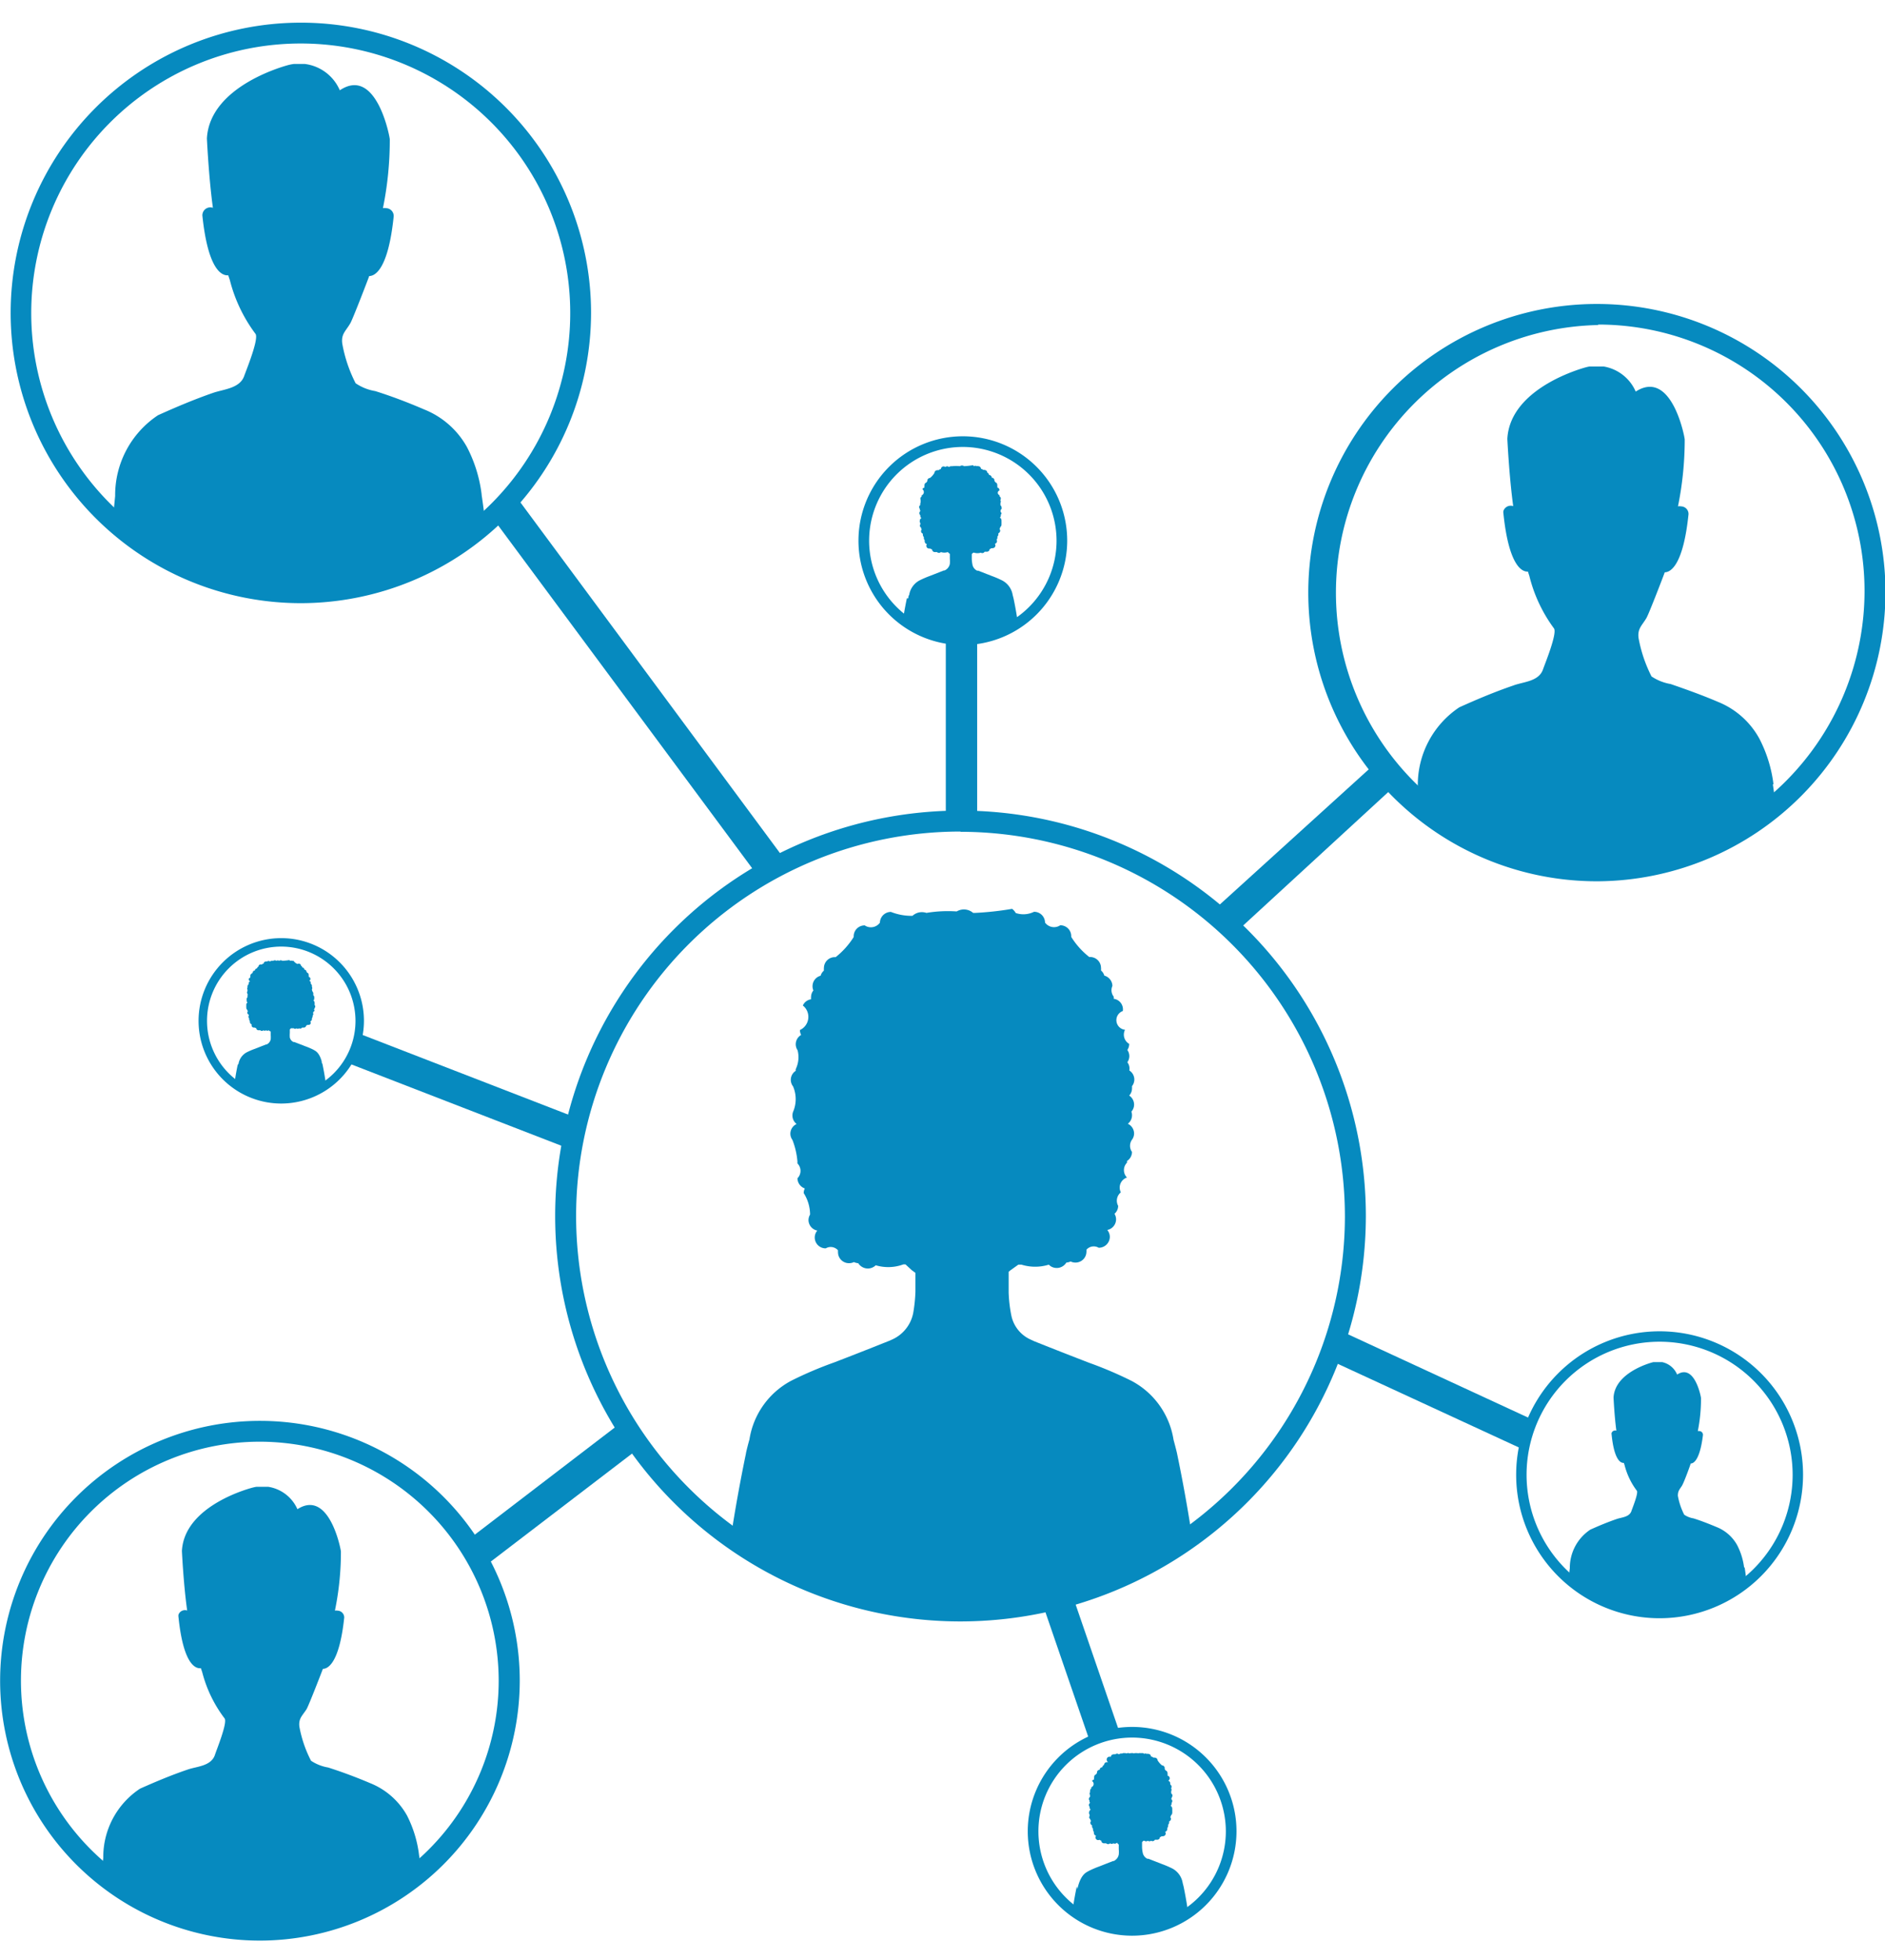 <svg id="Group_283" data-name="Group 283" xmlns="http://www.w3.org/2000/svg" xmlns:xlink="http://www.w3.org/1999/xlink" width="15.388" height="15.998" viewBox="0 0 15.388 15.998">
  <defs>
    <clipPath id="clip-path">
      <rect id="Rectangle_1524" data-name="Rectangle 1524" width="15.388" height="15.998" fill="#068abf"/>
    </clipPath>
    <clipPath id="clip-path-2">
      <path id="Path_70" data-name="Path 70" d="M2.57,1.557q-.06.048-.118.1V5.237a2.412,2.412,0,0,0,3.233,0V1.657q-.057-.051-.117-.1Z" transform="translate(-2.452 -1.557)" fill="#068abf"/>
    </clipPath>
    <clipPath id="clip-path-4">
      <path id="Path_74" data-name="Path 74" d="M17.639,22.017c-.034.024-.068.049-.1.075V27.18a3.217,3.217,0,0,0,3.935,0V22.092c-.033-.026-.067-.051-.1-.075Z" transform="translate(-17.538 -22.017)" fill="#068abf"/>
    </clipPath>
    <clipPath id="clip-path-6">
      <path id="Path_78" data-name="Path 78" d="M34.3,8.925c-.039.031-.077.063-.114.1V12.5a2.341,2.341,0,0,0,3.137,0V9.022q-.055-.05-.114-.1Z" transform="translate(-34.187 -8.925)" fill="#068abf"/>
    </clipPath>
    <clipPath id="clip-path-8">
      <path id="Path_82" data-name="Path 82" d="M2.253,36.185c-.035.027-.069.056-.1.085v3.071a2.115,2.115,0,0,0,2.808,0V36.27c-.033-.029-.067-.058-.1-.085Z" transform="translate(-2.151 -36.185)" fill="#068abf"/>
    </clipPath>
    <clipPath id="clip-path-10">
      <path id="Path_86" data-name="Path 86" d="M38.086,33.153c-.019.015-.038.031-.056.048v1.71a1.152,1.152,0,0,0,1.544,0V33.2c-.018-.016-.037-.033-.056-.048Z" transform="translate(-38.03 -33.153)" fill="#068abf"/>
    </clipPath>
    <clipPath id="clip-path-12">
      <path id="Path_90" data-name="Path 90" d="M21.98,11.257l-.024.018v1.26a.8.8,0,0,0,.974,0v-1.26l-.025-.018Z" transform="translate(-21.956 -11.257)" fill="#068abf"/>
    </clipPath>
    <clipPath id="clip-path-14">
      <path id="Path_94" data-name="Path 94" d="M26.1,42.669l-.025.019v1.26a.8.8,0,0,0,.975,0V42.687l-.025-.018Z" transform="translate(-26.075 -42.669)" fill="#068abf"/>
    </clipPath>
    <clipPath id="clip-path-16">
      <path id="Path_98" data-name="Path 98" d="M5.69,23.338l-.02.015v1a.631.631,0,0,0,.772,0v-1l-.02-.015Z" transform="translate(-5.67 -23.338)" fill="#068abf"/>
    </clipPath>
  </defs>
  <path id="Path_103" data-name="Path 103" d="M0,0,1.641.218V.475L0,.256Z" transform="translate(3.762 12.613) rotate(-45)" fill="#068abf"/>
  <path id="Path_102" data-name="Path 102" d="M0,0H.257l.01,1.973H.01Z" transform="matrix(0.366, -0.931, 0.931, 0.366, 2.823, 8.67)" fill="#068abf"/>
  <path id="Path_104" data-name="Path 104" d="M.272,0H.529L.256,1.763H0Z" transform="translate(10.744 11.346) rotate(-73.987)" fill="#068abf"/>
  <path id="Path_101" data-name="Path 101" d="M0,10.093H.256v1.52H0Z" transform="translate(7.721 -4.895)" fill="#068abf"/>
  <path id="Path_105" data-name="Path 105" d="M0,0,1.874.091l.01.244L0,.256Z" transform="translate(9.878 7.455) rotate(-45)" fill="#068abf"/>
  <path id="Path_67" data-name="Path 67" d="M32.742,58.38l-.375-1.091.243-.073.375,1.091Z" transform="translate(-23.845 -44.166)" fill="#068abf"/>
  <path id="Path_100" data-name="Path 100" d="M.042,0H.3L.256,3.675H0Z" transform="translate(3.968 4.226) rotate(-37.196)" fill="#068abf"/>
  <g id="Group_109" data-name="Group 109" transform="translate(0.822 0.522)">
    <g id="Group_108" data-name="Group 108" clip-path="url(#clip-path-2)">
      <path id="Path_69" data-name="Path 69" d="M5.562,5.072a1.136,1.136,0,0,0-.12-.388.693.693,0,0,0-.349-.307c-.13-.056-.263-.107-.4-.15a.4.4,0,0,1-.16-.064,1.153,1.153,0,0,1-.109-.324c-.01-.079.028-.1.066-.166.02-.033.155-.385.154-.385.05,0,.156-.06.2-.488a.064.064,0,0,0-.063-.066.061.061,0,0,0-.025,0,2.78,2.78,0,0,0,.056-.562c0-.019-.109-.6-.408-.4a.359.359,0,0,0-.417-.207s-.644.161-.668.6c0,0,.015.321.049.566a.065.065,0,0,0-.086.063c.048.461.167.492.211.488l.013.038a1.241,1.241,0,0,0,.209.439c.032.038-.076.3-.092.346-.036.1-.167.107-.252.136-.153.053-.3.115-.451.183a.783.783,0,0,0-.35.66C2.561,5.174,2.481,6,2.452,6H5.685c-.054-.308-.078-.622-.124-.931" transform="translate(-2.452 -1.557)" fill="#068abf"/>
    </g>
  </g>
  <g id="Group_111" data-name="Group 111" transform="translate(0)">
    <g id="Group_110" data-name="Group 110" clip-path="url(#clip-path)">
      <path id="Path_71" data-name="Path 71" d="M2.622,5.287a2.369,2.369,0,1,1,2.37-2.369,2.372,2.372,0,0,1-2.37,2.369m0-4.568a2.2,2.2,0,1,0,2.2,2.2,2.2,2.2,0,0,0-2.2-2.2" transform="translate(-0.167 -0.364)" fill="#068abf"/>
    </g>
  </g>
  <g id="Group_113" data-name="Group 113" transform="translate(5.881 7.384)">
    <g id="Group_112" data-name="Group 112" clip-path="url(#clip-path-4)">
      <path id="Path_73" data-name="Path 73" d="M17.747,26.491c.009-.039.018-.075.028-.109a.657.657,0,0,1,.342-.48,3.1,3.1,0,0,1,.347-.148c.12-.046.274-.106.451-.177l.025-.011a.3.3,0,0,0,.172-.217,1.255,1.255,0,0,0,.018-.174l0-.053c0-.034,0-.068,0-.1L19.1,25l-.051-.047-.018,0a.355.355,0,0,1-.225.007.092.092,0,0,1-.129,0,.077.077,0,0,1-.014-.017.094.094,0,0,1-.035-.009.09.09,0,0,1-.04.009.089.089,0,0,1-.09-.088.092.092,0,0,1,0-.017.079.079,0,0,0-.1-.016.089.089,0,0,1-.09-.088.086.086,0,0,1,.021-.057.089.089,0,0,1-.072-.086.093.093,0,0,1,.013-.045.33.33,0,0,0-.052-.175.084.084,0,0,1,.009-.038.089.089,0,0,1-.06-.083.086.086,0,0,0,0-.121.067.067,0,0,1,0-.014.629.629,0,0,0-.041-.178v0a.086.086,0,0,1-.017-.051.088.088,0,0,1,.051-.079.087.087,0,0,1-.034-.069.084.084,0,0,1,.005-.03.262.262,0,0,0,0-.208.087.087,0,0,1,.022-.127.068.068,0,0,1,0-.014.225.225,0,0,0,.015-.154.087.087,0,0,1-.015-.05.088.088,0,0,1,.044-.075.087.087,0,0,1-.01-.04.118.118,0,0,0,.024-.2.087.087,0,0,1,.067-.051.075.075,0,0,1,0-.019.085.085,0,0,1,.019-.053.083.083,0,0,1-.007-.035.088.088,0,0,1,.066-.085.086.086,0,0,1,.027-.042.1.1,0,0,1,0-.022.089.089,0,0,1,.09-.088h.006a.652.652,0,0,0,.147-.164v-.007a.089.089,0,0,1,.09-.088.091.091,0,0,0,.124-.022.09.09,0,0,1,.09-.088.457.457,0,0,0,.176.032.112.112,0,0,1,.076-.03.119.119,0,0,1,.038.006,1.069,1.069,0,0,1,.247-.012.115.115,0,0,1,.134.012h.018a2.522,2.522,0,0,0,.3-.033.108.108,0,0,1,.03.034.195.195,0,0,0,.149-.01.089.089,0,0,1,.09.088.091.091,0,0,0,.124.022.089.089,0,0,1,.09.088v.007a.637.637,0,0,0,.147.164h.006a.089.089,0,0,1,.09.088.1.1,0,0,1,0,.022.085.085,0,0,1,.027.042.089.089,0,0,1,.066.084.085.085,0,0,0,.011.088.1.1,0,0,1,0,.017.087.087,0,0,1,.074.1.079.079,0,0,0,.018.153.087.087,0,0,0,.034.115.087.087,0,0,1-.015.05.086.086,0,0,1,0,.1.084.084,0,0,1,.016.067.088.088,0,0,1,.041.074.087.087,0,0,1-.019.054.107.107,0,0,1,0,.018.086.086,0,0,1-.023.059.088.088,0,0,1,.04.073.086.086,0,0,1-.022.058.084.084,0,0,1,.005.03.087.087,0,0,1-.034.069.089.089,0,0,1,.051.079.086.086,0,0,1-.017.051v0a.086.086,0,0,0,0,.1.088.088,0,0,1-.041.074.068.068,0,0,1,0,.014.086.086,0,0,0,0,.121.086.086,0,0,0-.05.121.087.087,0,0,0-.022.11.087.087,0,0,1-.03.065.086.086,0,0,1,.013.045.089.089,0,0,1-.072.087.088.088,0,0,1,.021.057.09.09,0,0,1-.091.088.079.079,0,0,0-.1.016.069.069,0,0,1,0,.017.089.089,0,0,1-.09.088.088.088,0,0,1-.039-.009.1.1,0,0,1-.035.009.092.092,0,0,1-.126.031.1.1,0,0,1-.017-.014.377.377,0,0,1-.223,0l-.026,0L19.907,25l-.016.013c0,.006,0,.013,0,.02s0,.014,0,.021v.07c0,.019,0,.038,0,.058a1.129,1.129,0,0,0,.023.193.276.276,0,0,0,.151.189l.037.017c.175.07.327.129.446.175a3.166,3.166,0,0,1,.347.148.659.659,0,0,1,.342.48c.009.034.019.07.028.109a13.039,13.039,0,0,1,.209,1.361H17.538a13.109,13.109,0,0,1,.209-1.36" transform="translate(-17.538 -22.017)" fill="#068abf"/>
    </g>
  </g>
  <g id="Group_115" data-name="Group 115" transform="translate(0)">
    <g id="Group_114" data-name="Group 114" clip-path="url(#clip-path)">
      <path id="Path_75" data-name="Path 75" d="M16.824,26.345a3.309,3.309,0,1,1,3.309-3.309,3.312,3.312,0,0,1-3.309,3.309m0-6.447a3.138,3.138,0,1,0,3.138,3.138A3.142,3.142,0,0,0,16.824,19.9" transform="translate(-8.983 -13.111)" fill="#068abf"/>
    </g>
  </g>
  <g id="Group_117" data-name="Group 117" transform="translate(11.465 2.993)">
    <g id="Group_116" data-name="Group 116" clip-path="url(#clip-path-6)">
      <path id="Path_77" data-name="Path 77" d="M37.2,12.336a1.1,1.1,0,0,0-.116-.376.67.67,0,0,0-.339-.3c-.126-.054-.255-.1-.385-.145a.4.4,0,0,1-.156-.062,1.136,1.136,0,0,1-.106-.315c-.009-.076.028-.1.064-.161.02-.032.151-.374.15-.374.048,0,.151-.058.194-.474a.062.062,0,0,0-.061-.064.064.064,0,0,0-.025,0,2.737,2.737,0,0,0,.055-.546c0-.019-.106-.58-.4-.391a.348.348,0,0,0-.4-.2s-.625.157-.648.586c0,0,.015.311.048.549a.063.063,0,0,0-.08.039.06.06,0,0,0,0,.021c.046.447.162.478.2.474l.012.037a1.206,1.206,0,0,0,.2.426c.031.037-.074.292-.089.336-.035.1-.162.1-.245.132-.149.051-.294.112-.438.177a.761.761,0,0,0-.339.641c-.011.08-.09.885-.118.885h3.137c-.052-.3-.075-.6-.121-.9" transform="translate(-34.187 -8.925)" fill="#068abf"/>
    </g>
  </g>
  <g id="Group_118" data-name="Group 118" transform="translate(0)" clip-path="url(#clip-path)">
    <path id="Path_79" data-name="Path 79" d="M34.248,12.113A2.356,2.356,0,1,1,36.6,9.746a2.363,2.363,0,0,1-2.348,2.367m0-4.54a2.185,2.185,0,0,0,0,4.369,2.2,2.2,0,0,0,2.177-2.2,2.175,2.175,0,0,0-2.173-2.173" transform="translate(-21.208 -4.92)" fill="#068abf"/>
  </g>
  <g id="Group_121" data-name="Group 121" transform="translate(0.721 12.135)">
    <g id="Group_120" data-name="Group 120" clip-path="url(#clip-path-8)">
      <path id="Path_81" data-name="Path 81" d="M4.852,39.2a.963.963,0,0,0-.1-.333.6.6,0,0,0-.3-.263c-.113-.048-.228-.091-.344-.128a.357.357,0,0,1-.139-.055.988.988,0,0,1-.095-.278c-.008-.067.024-.089.058-.142.018-.028.134-.33.134-.33.043,0,.135-.051.174-.418a.056.056,0,0,0-.054-.057.053.053,0,0,0-.022,0,2.356,2.356,0,0,0,.049-.482c0-.017-.095-.513-.355-.346a.313.313,0,0,0-.363-.177s-.56.138-.58.518c0,0,.013.275.043.486a.056.056,0,0,0-.071.034.062.062,0,0,0,0,.019c.041.4.145.422.183.418l.011.033a1.059,1.059,0,0,0,.182.376c.027.033-.066.258-.079.3-.032.09-.145.092-.219.117-.133.045-.264.1-.392.157a.669.669,0,0,0-.3.566c-.01.071-.08.782-.105.782H4.96c-.047-.264-.068-.533-.108-.8" transform="translate(-2.151 -36.185)" fill="#068abf"/>
    </g>
  </g>
  <g id="Group_123" data-name="Group 123" transform="translate(0)">
    <g id="Group_122" data-name="Group 122" clip-path="url(#clip-path)">
      <path id="Path_83" data-name="Path 83" d="M2.121,38.82A2.121,2.121,0,1,1,4.243,36.7,2.124,2.124,0,0,1,2.121,38.82m0-4.072a1.95,1.95,0,1,0,1.95,1.95,1.953,1.953,0,0,0-1.95-1.95" transform="translate(0 -22.981)" fill="#068abf"/>
    </g>
  </g>
  <g id="Group_125" data-name="Group 125" transform="translate(12.753 11.118)">
    <g id="Group_124" data-name="Group 124" clip-path="url(#clip-path-10)">
      <path id="Path_85" data-name="Path 85" d="M39.516,34.831a.543.543,0,0,0-.057-.185.331.331,0,0,0-.167-.147c-.062-.026-.125-.051-.189-.071a.19.19,0,0,1-.076-.03.552.552,0,0,1-.052-.155c0-.038.013-.05.032-.079s.074-.184.073-.184c.024,0,.075-.028.1-.233a.031.031,0,0,0-.03-.032l-.012,0a1.339,1.339,0,0,0,.026-.269c0-.009-.052-.285-.195-.192a.171.171,0,0,0-.2-.1s-.308.077-.319.288c0,0,.007.153.023.27a.031.031,0,0,0-.039.019.023.023,0,0,0,0,.011c.022.22.079.235.1.233l.006.018a.586.586,0,0,0,.1.209c.015.018-.037.144-.044.166-.017.05-.08.051-.12.065-.073.025-.145.055-.216.087a.375.375,0,0,0-.167.315c-.006.04-.044.436-.058.436h1.544c-.026-.147-.037-.3-.059-.445" transform="translate(-38.031 -33.153)" fill="#068abf"/>
    </g>
  </g>
  <g id="Group_127" data-name="Group 127" transform="translate(0)">
    <g id="Group_126" data-name="Group 126" clip-path="url(#clip-path)">
      <path id="Path_87" data-name="Path 87" d="M38.079,34.743a1.171,1.171,0,1,1,1.171-1.171,1.172,1.172,0,0,1-1.171,1.171m0-2.257a1.086,1.086,0,1,0,1.086,1.086,1.087,1.087,0,0,0-1.086-1.086" transform="translate(-24.531 -21.535)" fill="#068abf"/>
    </g>
  </g>
  <g id="Group_129" data-name="Group 129" transform="translate(7.363 3.775)">
    <g id="Group_128" data-name="Group 128" clip-path="url(#clip-path-12)">
      <path id="Path_89" data-name="Path 89" d="M22.008,12.365c0-.01,0-.018.007-.027a.163.163,0,0,1,.085-.119.807.807,0,0,1,.086-.037l.112-.044.006,0a.074.074,0,0,0,.043-.054.306.306,0,0,0,0-.043v-.013c0-.008,0-.017,0-.025L22.343,12l-.013-.012h0a.089.089,0,0,1-.056,0,.023.023,0,0,1-.032,0l0,0-.008,0-.01,0a.022.022,0,0,1-.022-.022v0a.023.023,0,0,1-.014-.007.022.022,0,0,1-.011,0,.022.022,0,0,1-.022-.022.021.021,0,0,1,.005-.014.022.022,0,0,1-.018-.021.019.019,0,0,1,0-.011.021.021,0,0,1-.007-.016.019.019,0,0,1,0-.01.021.021,0,0,1-.008-.017.02.02,0,0,1,0-.01.022.022,0,0,1-.015-.02.021.021,0,0,1,.006-.015.02.02,0,0,1-.006-.015v0a.021.021,0,0,1-.01-.018.022.022,0,0,0,0-.026h0a.02.02,0,0,1,0-.013.022.022,0,0,1,.013-.02.023.023,0,0,1-.009-.017.027.027,0,0,1,0-.007.021.021,0,0,1,0-.033.239.239,0,0,0-.01-.032.022.022,0,0,1,.01-.018v0a.023.023,0,0,1,0-.013.064.064,0,0,0,0-.038.022.022,0,0,1,.011-.018.025.025,0,0,1,0-.01.029.029,0,0,0,.006-.05.021.021,0,0,1,.017-.013v0a.021.021,0,0,1,0-.013.025.025,0,0,1,0-.008.022.022,0,0,1,.016-.021.022.022,0,0,1,.007-.01v-.005a.023.023,0,0,1,.022-.022h0a.148.148,0,0,0,.036-.041v0a.023.023,0,0,1,.022-.022.025.025,0,0,1,.013,0,.022.022,0,0,1,.018-.009.022.022,0,0,1,.036-.017.022.022,0,0,1,.03,0,.029.029,0,0,1,.019-.007l.009,0a.267.267,0,0,1,.061,0,.029.029,0,0,1,.034,0h0a.663.663,0,0,0,.073-.008.03.03,0,0,1,.007.008.023.023,0,0,1,.023,0,.022.022,0,0,1,.013,0,.022.022,0,0,1,.022.022.022.022,0,0,1,.018.009.021.021,0,0,1,.012,0,.023.023,0,0,1,.022.022v0a.022.022,0,0,1,.014.019.022.022,0,0,1,.022.022h0a.022.022,0,0,1,.022.022v.005a.024.024,0,0,1,.007.01.022.022,0,0,1,.016.021.02.02,0,0,1,0,.009.021.021,0,0,1,0,.013v0a.022.022,0,0,1,.018.024.02.02,0,0,0,0,.038.02.02,0,0,1,0,.01.021.021,0,0,1,.007.031.022.022,0,0,1,0,.025.022.022,0,0,1,0,.016.023.023,0,0,1,.01.018.021.021,0,0,1,0,.013v0a.021.021,0,0,0,0,.033.021.021,0,0,1-.006.014.019.019,0,0,1,0,.007.021.021,0,0,1-.008.017.022.022,0,0,1,.013.02.022.022,0,0,1,0,.013h0a.02.02,0,0,1,0,.013.021.021,0,0,1,0,.013.021.021,0,0,1-.01.018v0a.021.021,0,0,1-.006.015.023.023,0,0,1,.006.015.022.022,0,0,1-.015.02.024.024,0,0,1,0,.01.021.021,0,0,1-.008.017.023.023,0,0,1,0,.01.021.021,0,0,1-.007.016.021.021,0,0,1-.014.033.021.021,0,0,1,.005.014.022.022,0,0,1-.022.022.022.022,0,0,1-.011,0,.023.023,0,0,1-.014.007v0a.022.022,0,0,1-.022.022l-.01,0-.009,0a.022.022,0,0,1-.031.008l0,0a.094.094,0,0,1-.055,0h-.007l-.012.011,0,0v.01h0v.005h0v.026a.323.323,0,0,0,.006.048.069.069,0,0,0,.038.047l.009,0,.11.043a.782.782,0,0,1,.086.037.164.164,0,0,1,.085.119l.007.027a3.175,3.175,0,0,1,.052.337h-.975a3.169,3.169,0,0,1,.052-.337" transform="translate(-21.956 -11.257)" fill="#068abf"/>
    </g>
  </g>
  <g id="Group_130" data-name="Group 130" transform="translate(0)" clip-path="url(#clip-path)">
    <path id="Path_91" data-name="Path 91" d="M21.751,12.322a.852.852,0,1,1,.852-.852.853.853,0,0,1-.852.852m0-1.617a.765.765,0,1,0,.765.765.766.766,0,0,0-.765-.765" transform="translate(-13.891 -7.057)" fill="#068abf"/>
  </g>
  <g id="Group_133" data-name="Group 133" transform="translate(8.744 14.309)">
    <g id="Group_132" data-name="Group 132" clip-path="url(#clip-path-14)">
      <path id="Path_93" data-name="Path 93" d="M26.127,43.777l.007-.027c.029-.1.071-.109.085-.119a.8.8,0,0,1,.086-.037l.112-.044.006,0a.073.073,0,0,0,.042-.054.231.231,0,0,0,0-.043v-.013c0-.008,0-.017,0-.025l-.007-.006L26.45,43.4h0a.023.023,0,0,1-.029.005.023.023,0,0,1-.027,0,.023.023,0,0,1-.032,0l0,0-.008,0-.01,0a.022.022,0,0,1-.022-.022v0a.025.025,0,0,1-.014-.007.022.022,0,0,1-.033-.019.02.02,0,0,1,.005-.014.022.022,0,0,1-.018-.021.019.019,0,0,1,0-.011.021.021,0,0,1-.007-.016.023.023,0,0,1,0-.01.022.022,0,0,1-.008-.017.024.024,0,0,1,0-.01.022.022,0,0,1-.014-.02.02.02,0,0,1,.006-.015.019.019,0,0,1-.006-.015v0a.021.021,0,0,1-.01-.018.022.022,0,0,0,0-.026h0a.022.022,0,0,1,0-.013.023.023,0,0,1,.013-.02.024.024,0,0,1-.009-.017.047.047,0,0,1,0-.007.021.021,0,0,1-.006-.014.022.022,0,0,1,.01-.018.021.021,0,0,1-.005-.019.019.019,0,0,1-.005-.013.023.023,0,0,1,.01-.018v0a.021.021,0,0,1,0-.013.022.022,0,0,1,0-.025.021.021,0,0,1,0-.012.022.022,0,0,1,.01-.018.034.034,0,0,1,0-.01.028.028,0,0,0,.006-.05.022.022,0,0,1,.017-.013v0a.021.021,0,0,1,0-.013.024.024,0,0,1,0-.008.022.022,0,0,1,.016-.021.029.029,0,0,1,.007-.01v-.005a.022.022,0,0,1,.022-.022h0a.022.022,0,0,1,.022-.021.023.023,0,0,1,.014-.019v0a.022.022,0,0,1,.022-.022.025.025,0,0,1,.013,0A.023.023,0,0,1,26.4,42.7a.022.022,0,0,1,.022-.021.024.024,0,0,1,.014,0,.022.022,0,0,1,.03,0,.03.03,0,0,1,.019-.007l.009,0a.028.028,0,0,1,.033,0,.027.027,0,0,1,.028,0,.029.029,0,0,1,.034,0h0a.028.028,0,0,1,.034,0,.028.028,0,0,1,.04-.005.025.025,0,0,1,.007.008.023.023,0,0,1,.023,0,.023.023,0,0,1,.013,0,.022.022,0,0,1,.022.022.024.024,0,0,1,.019.009.02.02,0,0,1,.012,0,.023.023,0,0,1,.023.022v0a.163.163,0,0,0,.036.041h0a.022.022,0,0,1,.022.022V42.8a.033.033,0,0,1,.007.01.023.023,0,0,1,.016.021.025.025,0,0,1,0,.009.023.023,0,0,1,0,.013v0a.022.022,0,0,1,.018.024.024.024,0,0,1-.013.017.022.022,0,0,1,.017.021.025.025,0,0,1,0,.01.021.021,0,0,1,.007.031.022.022,0,0,1,0,.025.022.022,0,0,1,0,.016.021.021,0,0,1,.006.032v0a.021.021,0,0,1-.006.014.021.021,0,0,1,.01.018.023.023,0,0,1-.006.014.019.019,0,0,1,0,.007.022.022,0,0,1-.008.017.023.023,0,0,1,.013.02.022.022,0,0,1,0,.013h0a.018.018,0,0,1,0,.013.019.019,0,0,1,0,.013.02.02,0,0,1-.01.018v0a.021.021,0,0,1-.006.015.023.023,0,0,1,.006.015.022.022,0,0,1-.015.02.024.024,0,0,1,0,.01.022.022,0,0,1-.008.017.028.028,0,0,1,0,.01.021.021,0,0,1-.007.016.027.027,0,0,1,0,.011.023.023,0,0,1-.018.021.022.022,0,0,1,.005.014.022.022,0,0,1-.022.022.021.021,0,0,1-.011,0,.024.024,0,0,1-.014.007v0a.022.022,0,0,1-.022.022l-.01,0-.009,0a.022.022,0,0,1-.031.008l0,0a.023.023,0,0,1-.027,0,.023.023,0,0,1-.028,0h-.007l-.012.011,0,0v.01h0v.005h0v.026a.253.253,0,0,0,.006.048.069.069,0,0,0,.037.047l.009,0,.11.043a.81.81,0,0,1,.086.037.164.164,0,0,1,.084.119l.007.027a3.264,3.264,0,0,1,.052.337h-.975a3.085,3.085,0,0,1,.051-.337" transform="translate(-26.076 -42.669)" fill="#068abf"/>
    </g>
  </g>
  <g id="Group_135" data-name="Group 135" transform="translate(0)">
    <g id="Group_134" data-name="Group 134" clip-path="url(#clip-path)">
      <path id="Path_95" data-name="Path 95" d="M25.87,43.734a.852.852,0,1,1,.852-.852.853.853,0,0,1-.852.852m0-1.617a.765.765,0,1,0,.765.765.766.766,0,0,0-.765-.765" transform="translate(-16.628 -27.935)" fill="#068abf"/>
    </g>
  </g>
  <g id="Group_137" data-name="Group 137" transform="translate(1.901 7.827)">
    <g id="Group_136" data-name="Group 136" clip-path="url(#clip-path-16)">
      <path id="Path_97" data-name="Path 97" d="M5.711,24.215c0-.008,0-.015.005-.021a.131.131,0,0,1,.067-.094.575.575,0,0,1,.068-.029l.089-.035.005,0a.059.059,0,0,0,.034-.043.236.236,0,0,0,0-.034s0-.007,0-.01,0-.013,0-.02l-.006,0-.01-.009h0a.018.018,0,0,1-.022,0,.018.018,0,0,1-.022,0,.018.018,0,0,1-.025,0l0,0-.007,0-.008,0a.018.018,0,0,1-.018-.017v0a.018.018,0,0,1-.011-.005l-.009,0a.018.018,0,0,1-.018-.017.017.017,0,0,1,0-.011.017.017,0,0,1-.014-.017.017.017,0,0,1,0-.009.016.016,0,0,1-.006-.013.017.017,0,0,1,0-.008A.018.018,0,0,1,5.8,23.8a.017.017,0,0,1,0-.007.018.018,0,0,1-.012-.016.016.016,0,0,1,.005-.012.017.017,0,0,1-.005-.012v0a.017.017,0,0,1-.008-.014.019.019,0,0,1,0-.01.018.018,0,0,1,0-.01h0a.017.017,0,0,1,0-.01.017.017,0,0,1,.01-.015.017.017,0,0,1-.007-.014v-.006a.019.019,0,0,1,0-.011.017.017,0,0,1,.008-.014.017.017,0,0,1,0-.015.017.017,0,0,1,0-.01A.017.017,0,0,1,5.79,23.6v0a.015.015,0,0,1,0-.01.017.017,0,0,1,0-.02.017.017,0,0,1,0-.01.017.017,0,0,1,.009-.015.016.016,0,0,1,0-.008.017.017,0,0,1,.013-.017A.017.017,0,0,1,5.8,23.5a.018.018,0,0,1,.013-.01v0a.017.017,0,0,1,0-.01.017.017,0,0,1,0-.007.017.017,0,0,1,.013-.016.018.018,0,0,1,.006-.008v0a.018.018,0,0,1,.018-.017h0a.018.018,0,0,1,.018-.017.017.017,0,0,1,.011-.015h0a.017.017,0,0,1,.018-.017l.01,0a.019.019,0,0,1,.014-.007.018.018,0,0,1,.018-.017.019.019,0,0,1,.01,0,.018.018,0,0,1,.024,0,.022.022,0,0,1,.015-.006H6a.022.022,0,0,1,.025,0,.023.023,0,0,1,.023,0,.023.023,0,0,1,.026,0h0a.468.468,0,0,0,.058-.006l.006.007a.018.018,0,0,1,.018,0,.019.019,0,0,1,.01,0,.068.068,0,0,0,.032.025.018.018,0,0,1,.028.014h0a.018.018,0,0,1,.011.015.017.017,0,0,1,.017.017h0a.018.018,0,0,1,.017.017v0a.019.019,0,0,1,.005.008.017.017,0,0,1,.013.017.015.015,0,0,1,0,.007.017.017,0,0,1,0,.01v0a.017.017,0,0,1,.014.019.016.016,0,0,1-.01.013.017.017,0,0,1,.013.017.016.016,0,0,1,0,.008.018.018,0,0,1,.009.015.019.019,0,0,1,0,.01.017.017,0,0,1,0,.02.058.058,0,0,0,.011.027.017.017,0,0,1,0,.01v0a.016.016,0,0,1,0,.011.017.017,0,0,1,.008.014.017.017,0,0,1,0,.011v.006a.018.018,0,0,1-.007.013.017.017,0,0,1,.01.016.019.019,0,0,1,0,.01h0a.015.015,0,0,1,0,.01.017.017,0,0,1,0,.025v0a.018.018,0,0,1-.005.012.017.017,0,0,1,.005.012.017.017,0,0,0-.01.024.017.017,0,0,1-.006.013.018.018,0,0,1,0,.008.018.018,0,0,1-.006.013.02.02,0,0,1,0,.009.017.017,0,0,1-.014.017.017.017,0,0,1-.013.029l-.009,0a.018.018,0,0,1-.011.005v0a.018.018,0,0,1-.018.017l-.008,0-.007,0a.018.018,0,0,1-.024.006l0,0a.018.018,0,0,1-.022,0,.017.017,0,0,1-.022,0H6.144l-.009.009,0,0v.008h0v0h0v.02a.239.239,0,0,0,0,.038.054.054,0,0,0,.03.037l.007,0,.088.034a.586.586,0,0,1,.068.029c.011.008.045.016.067.094,0,.006,0,.014.006.021a2.571,2.571,0,0,1,.041.267H5.67a2.478,2.478,0,0,1,.041-.267" transform="translate(-5.67 -23.338)" fill="#068abf"/>
    </g>
  </g>
  <g id="Group_139" data-name="Group 139" transform="translate(0)">
    <g id="Group_138" data-name="Group 138" clip-path="url(#clip-path)">
      <path id="Path_99" data-name="Path 99" d="M5.508,24.182a.675.675,0,1,1,.675-.675.676.676,0,0,1-.675.675m0-1.281a.606.606,0,1,0,.606.606.607.607,0,0,0-.606-.606" transform="translate(-3.212 -15.175)" fill="#068abf"/>
    </g>
  </g>
</svg>
